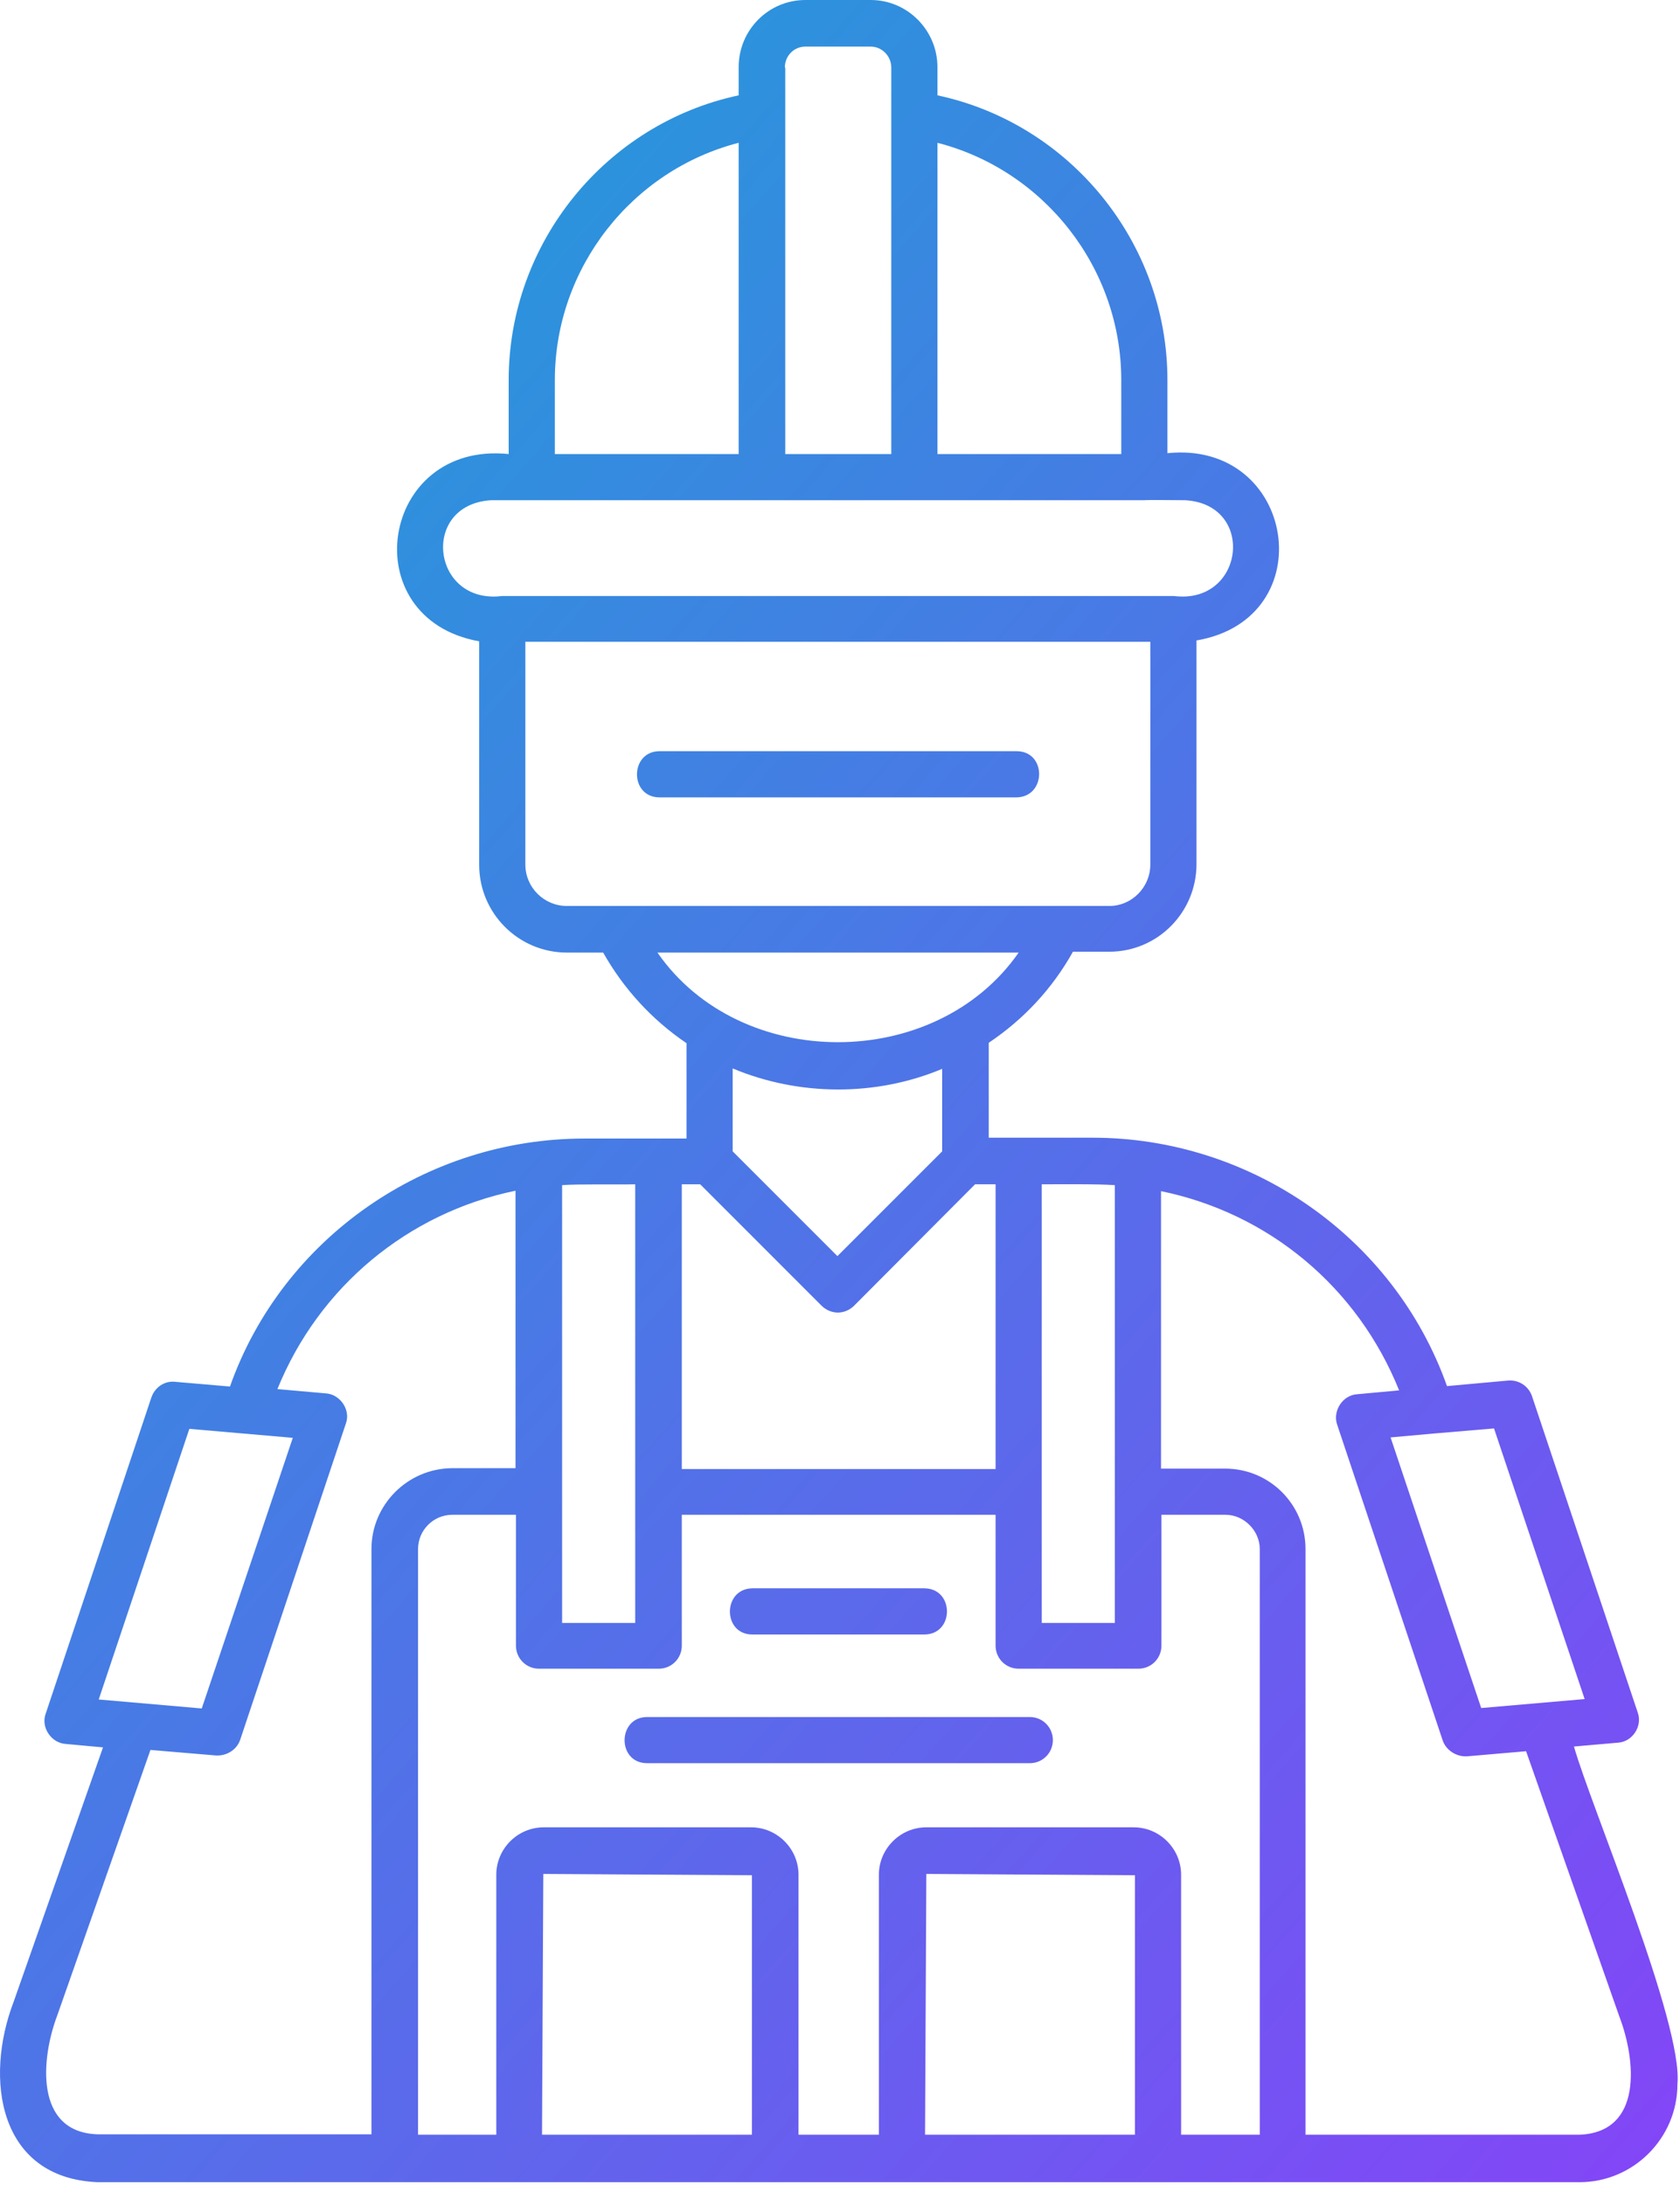 <svg width="393" height="511" viewBox="0 0 393 511" fill="none" xmlns="http://www.w3.org/2000/svg">
<path d="M368.195 408.5L378.495 407.6C381.895 407.4 384.295 403.7 383.095 400.5L358.395 326.6C357.595 324.2 355.295 322.7 352.795 322.9L338.495 324.2C326.095 289.3 292.495 266.1 255.595 266.1H231.295V243.9C239.495 238.4 246.195 231.2 250.995 222.6H259.495C270.795 222.6 279.895 213.4 279.895 202.1V149.8C309.695 144.7 303.095 102.9 273.095 106V88.9C273.095 56.7 250.295 28.9 219.295 22.3V15.7C219.295 7.1 212.295 0 203.695 0H188.395C179.795 0 172.795 7 172.795 15.7V22.3C141.795 28.9 118.995 56.7 118.995 88.9V106.2C88.895 103.1 82.495 144.7 112.095 150V202.3C112.095 213.6 121.295 222.8 132.595 222.8H141.095C145.895 231.3 152.495 238.5 160.595 244V266.3H136.695C99.695 266.3 66.095 289.5 53.795 324.3L40.995 323.2C38.495 322.9 36.195 324.5 35.395 326.9L10.695 400.8C9.495 404 11.995 407.7 15.395 407.9L24.095 408.7L3.195 468.2C-3.705 486.2 -0.405 509.4 22.795 510.4H369.495C382.095 510.4 392.395 500.1 392.395 487.5C393.795 473.4 372.095 422.3 368.195 408.5ZM349.495 334.1L370.695 397.4L346.495 399.5L325.295 336.2L335.295 335.3L349.495 334.1ZM243.695 277C247.395 277 257.195 276.9 260.795 277.2V379.6H243.695V277ZM219.295 33.4C244.195 39.8 262.295 62.6 262.295 88.9V106.2H219.295V33.4ZM183.595 15.8C183.595 13.1 185.695 10.9 188.395 10.9H203.695C206.295 10.9 208.495 13.1 208.495 15.8V106.2H183.695V15.8H183.595ZM129.795 88.9C129.795 62.6 147.895 39.8 172.795 33.4V106.2H129.795V88.9ZM117.495 139.4C100.995 141.5 98.195 118.1 114.795 117H267.695C267.795 116.9 277.095 117 277.295 117C293.895 118 291.095 141.5 274.595 139.4H117.495ZM132.595 211.9C127.295 211.9 122.895 207.6 122.895 202.2V150.1H269.095V202.2C269.095 207.5 264.795 211.9 259.495 211.9H132.595ZM153.795 222.8H238.295C218.895 250.7 173.195 250.8 153.795 222.8ZM220.395 250V269.3L195.895 293.8L171.395 269.3V249.9C186.895 256.4 204.895 256.5 220.395 250ZM159.495 277H163.795L192.195 305.4C193.195 306.4 194.595 307 195.995 307C197.395 307 198.795 306.4 199.795 305.4L228.095 277H232.895V343.6H159.495V277ZM131.495 277.2C134.995 276.9 144.895 277.1 148.595 277V379.6H131.495V277.2ZM23.095 397.5L44.295 334.2L68.495 336.3L47.195 399.6L23.095 397.5ZM86.895 362.3V499.2H22.795C7.995 498.7 9.595 481.4 13.395 471.4L35.195 409.3L50.595 410.6C52.995 410.7 55.395 409.3 56.195 406.9L80.895 333C82.095 329.8 79.595 326.1 76.195 325.9L64.895 324.9C74.595 301 95.395 283.7 120.595 278.5V343.4H105.695C95.295 343.5 86.895 352 86.895 362.3ZM175.895 499.3H126.795L127.095 438.3L175.895 438.6V499.3ZM265.495 499.3H216.395L216.695 438.3L265.495 438.6V499.3ZM294.595 499.3H276.295V438.5C276.295 432.4 271.295 427.4 265.195 427.4H216.695C210.595 427.4 205.595 432.4 205.595 438.5V499.3H186.795V438.5C186.795 432.4 181.795 427.4 175.695 427.4H127.195C121.095 427.4 116.095 432.4 116.095 438.5V499.3H97.795V362.3C97.795 357.9 101.395 354.3 105.795 354.3H120.695V384.9C120.695 387.9 123.095 390.3 126.095 390.3H154.095C157.095 390.3 159.495 387.9 159.495 384.9V354.3H232.895V384.9C232.895 387.9 235.295 390.3 238.295 390.3H266.295C269.295 390.3 271.695 387.9 271.695 384.9V354.3H286.695C290.995 354.3 294.695 358 294.695 362.3V499.3H294.595ZM369.495 499.3H305.395V362.3C305.395 351.9 296.995 343.5 286.595 343.5H271.595V278.6C296.895 283.8 317.595 301.1 327.295 325.2L317.495 326.1C314.095 326.3 311.695 330 312.795 333.2L337.495 407.1C338.295 409.4 340.695 410.9 343.095 410.8L356.995 409.6L378.795 471.6C382.695 481.8 384.395 498.7 369.495 499.3ZM175.995 371.5H216.195C223.295 371.5 223.295 382.3 216.195 382.3H175.995C168.995 382.3 168.995 371.6 175.995 371.5ZM246.295 407C246.295 410 243.895 412.4 240.895 412.4H151.395C144.295 412.4 144.395 401.6 151.395 401.6H240.895C243.895 401.6 246.295 404 246.295 407ZM237.795 186.5H154.295C147.195 186.5 147.295 175.7 154.295 175.7H237.795C244.895 175.7 244.795 186.4 237.795 186.5Z" fill="url(#paint0_linear_1125_144)"/>
<defs>
<linearGradient id="paint0_linear_1125_144" x1="14.003" y1="32.897" x2="500.972" y2="462.629" gradientUnits="userSpaceOnUse">
<stop stop-color="#1BA2D7"/>
<stop offset="1" stop-color="#8D3DFA"/>
</linearGradient>
</defs>
</svg>
